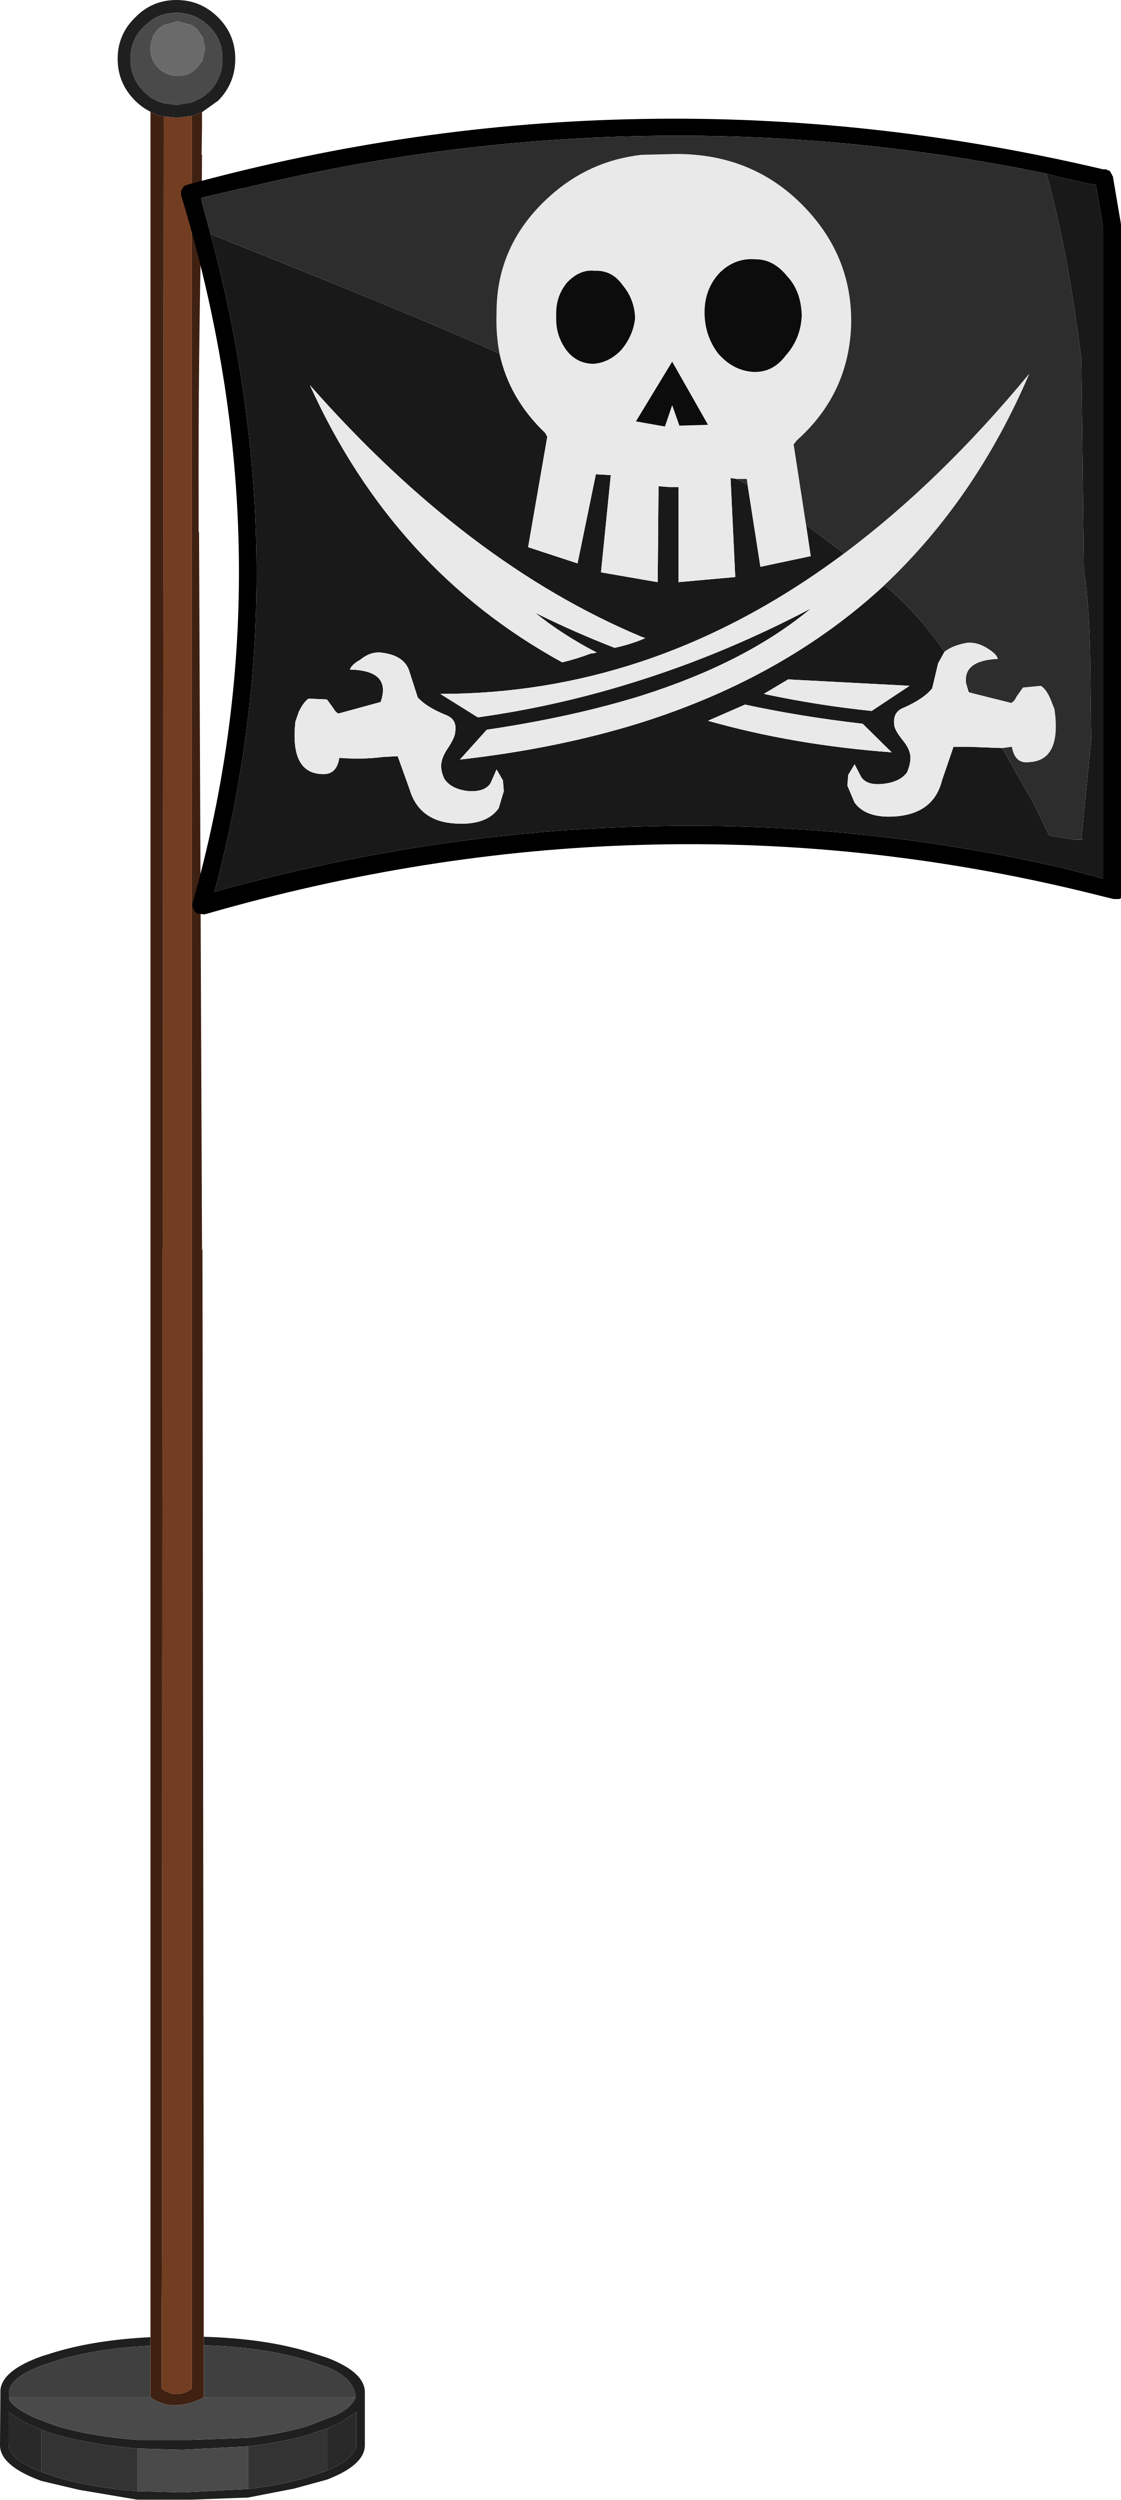 <?xml version="1.0" encoding="UTF-8" standalone="no"?>
<svg xmlns:ffdec="https://www.free-decompiler.com/flash" xmlns:xlink="http://www.w3.org/1999/xlink" ffdec:objectType="shape" height="293.1px" width="131.5px" xmlns="http://www.w3.org/2000/svg">
  <g transform="matrix(1.0, 0.0, 0.0, 1.0, -8.85, 298.8)">
    <path d="M33.4 -295.7 L32.65 -296.35 32.15 -296.65 Q31.0 -297.3 29.55 -297.3 28.1 -297.3 26.95 -296.65 L26.5 -296.35 25.75 -295.7 Q24.15 -294.15 24.15 -291.9 24.15 -289.65 25.75 -288.05 L26.5 -287.4 Q27.2 -286.95 28.05 -286.7 L29.55 -286.5 31.35 -286.8 32.6 -287.4 33.4 -288.05 Q34.95 -289.65 34.95 -291.9 34.95 -294.15 33.4 -295.7 M32.55 -285.65 L31.35 -285.2 29.55 -285.0 28.05 -285.15 Q27.25 -285.3 26.5 -285.7 25.5 -286.2 24.7 -287.0 22.65 -289.05 22.65 -291.9 22.65 -294.75 24.7 -296.75 26.7 -298.8 29.55 -298.8 32.4 -298.8 34.45 -296.75 36.45 -294.75 36.45 -291.9 36.45 -289.05 34.45 -287.0 L32.55 -285.65 M32.75 -24.85 Q39.9 -24.65 45.15 -23.05 L47.2 -22.4 Q51.65 -20.7 51.65 -18.35 L51.65 -12.25 Q51.75 -9.85 47.2 -8.1 L43.35 -7.05 37.95 -6.0 31.2 -5.75 24.95 -5.75 18.15 -6.9 13.7 -7.95 Q8.75 -9.75 8.85 -12.25 L8.9 -18.6 Q9.1 -20.9 13.7 -22.55 L15.3 -23.05 Q20.15 -24.5 26.5 -24.8 L26.5 -23.8 Q20.3 -23.5 15.6 -22.1 L13.7 -21.45 Q10.2 -20.15 9.9 -18.45 L9.9 -17.75 Q9.95 -16.85 12.2 -15.7 12.9 -15.3 15.6 -14.35 19.7 -13.15 24.95 -12.75 L31.2 -12.75 37.95 -13.0 Q41.75 -13.45 44.85 -14.35 L48.35 -15.7 Q50.2 -16.65 50.55 -17.75 50.45 -20.0 47.2 -21.3 L44.85 -22.1 Q39.7 -23.65 32.75 -23.85 L32.75 -24.85 M24.95 -11.75 Q19.55 -12.2 15.3 -13.4 L13.7 -13.95 11.75 -14.8 9.85 -16.05 9.85 -12.25 Q9.95 -10.45 13.7 -9.0 L15.6 -8.35 Q19.7 -7.15 24.95 -6.75 L30.25 -6.6 37.95 -7.0 Q41.75 -7.45 44.85 -8.35 L47.2 -9.15 Q50.55 -10.55 50.65 -12.25 L50.65 -16.05 48.8 -14.8 47.2 -14.1 45.15 -13.4 Q41.9 -12.45 37.95 -12.0 L30.25 -11.6 24.95 -11.75" fill="#1f1f1f" fill-rule="evenodd" stroke="none"/>
    <path d="M47.2 -14.1 L48.8 -14.8 50.65 -16.05 50.65 -12.25 Q50.55 -10.55 47.2 -9.15 L47.2 -14.1 M13.7 -9.0 Q9.95 -10.45 9.85 -12.25 L9.85 -16.05 11.75 -14.8 13.7 -13.95 13.7 -9.0" fill="#292929" fill-rule="evenodd" stroke="none"/>
    <path d="M50.55 -17.75 L32.75 -17.75 32.75 -23.85 Q39.7 -23.65 44.85 -22.1 L47.2 -21.3 Q50.45 -20.0 50.55 -17.75 M26.5 -17.75 L9.9 -17.75 9.9 -18.45 Q10.2 -20.15 13.7 -21.45 L15.6 -22.1 Q20.3 -23.5 26.5 -23.8 L26.5 -17.75" fill="#404040" fill-rule="evenodd" stroke="none"/>
    <path d="M31.35 -295.85 L29.7 -296.3 28.05 -295.85 27.4 -295.4 Q26.55 -294.5 26.5 -293.15 L26.5 -293.0 Q26.55 -291.7 27.4 -290.85 27.7 -290.55 28.05 -290.35 28.8 -289.9 29.7 -289.9 30.65 -289.9 31.35 -290.35 31.65 -290.55 31.95 -290.85 L32.6 -291.7 32.9 -293.1 32.65 -294.4 31.95 -295.4 31.35 -295.85 M33.4 -295.7 Q34.95 -294.15 34.95 -291.9 34.95 -289.65 33.4 -288.05 L32.6 -287.4 31.35 -286.8 29.55 -286.5 28.05 -286.7 Q27.2 -286.95 26.5 -287.4 L25.75 -288.05 Q24.15 -289.65 24.15 -291.9 24.15 -294.15 25.75 -295.7 L26.5 -296.35 26.95 -296.65 Q28.1 -297.3 29.55 -297.3 31.0 -297.3 32.15 -296.65 L32.65 -296.35 33.4 -295.7 M50.55 -17.75 Q50.2 -16.65 48.35 -15.7 L44.85 -14.35 Q41.75 -13.45 37.95 -13.0 L31.2 -12.75 24.95 -12.75 Q19.7 -13.15 15.6 -14.35 12.9 -15.3 12.2 -15.7 9.95 -16.85 9.9 -17.75 L26.5 -17.75 Q29.15 -15.9 32.75 -17.75 L50.55 -17.75 M24.95 -11.75 L30.25 -11.6 37.95 -12.0 37.95 -7.0 30.25 -6.6 24.95 -6.75 24.95 -11.75" fill="#4a4a4a" fill-rule="evenodd" stroke="none"/>
    <path d="M13.7 -13.95 L15.3 -13.4 Q19.55 -12.2 24.95 -11.75 L24.95 -6.75 Q19.7 -7.15 15.6 -8.35 L13.7 -9.0 13.7 -13.95 M37.95 -12.0 Q41.9 -12.45 45.15 -13.4 L47.2 -14.1 47.2 -9.15 44.85 -8.35 Q41.75 -7.45 37.95 -7.0 L37.95 -12.0" fill="#333333" fill-rule="evenodd" stroke="none"/>
    <path d="M28.05 -285.15 L29.55 -285.0 31.35 -285.2 31.35 -18.75 Q29.6 -17.5 27.8 -18.75 L27.8 -25.25 27.85 -34.25 27.9 -140.3 27.9 -152.3 27.95 -152.3 28.0 -226.55 28.05 -284.3 28.05 -285.15" fill="#733d22" fill-rule="evenodd" stroke="none"/>
    <path d="M31.35 -285.2 L32.55 -285.65 32.55 -284.3 32.55 -284.05 32.5 -280.65 32.55 -280.65 32.5 -273.9 32.5 -273.85 Q32.1 -256.65 32.15 -239.75 L32.15 -238.6 32.15 -236.4 32.2 -236.45 32.55 -152.3 32.6 -152.3 32.75 -34.25 32.75 -24.85 32.75 -23.85 32.75 -17.75 Q29.15 -15.9 26.5 -17.75 L26.5 -23.8 26.5 -24.8 26.5 -285.7 Q27.25 -285.3 28.05 -285.15 L28.05 -284.3 28.0 -226.55 27.95 -152.3 27.9 -152.3 27.9 -140.3 27.85 -34.25 27.8 -25.25 27.8 -18.75 Q29.6 -17.5 31.35 -18.75 L31.35 -285.2" fill="#3f2112" fill-rule="evenodd" stroke="none"/>
    <path d="M31.35 -295.85 L31.95 -295.4 32.65 -294.4 32.9 -293.1 32.6 -291.7 31.95 -290.85 Q31.65 -290.55 31.35 -290.35 30.65 -289.9 29.7 -289.9 28.8 -289.9 28.05 -290.35 27.7 -290.55 27.4 -290.85 26.55 -291.7 26.5 -293.0 L26.5 -293.15 Q26.55 -294.5 27.4 -295.4 L28.05 -295.85 29.7 -296.3 31.35 -295.85" fill="#6a6a6a" fill-rule="evenodd" stroke="none"/>
    <path d="M33.55 -271.35 Q44.1 -232.0 34.0 -194.25 59.2 -201.25 84.1 -201.9 109.1 -202.65 133.7 -197.0 L138.25 -195.8 138.25 -272.2 137.4 -277.15 136.65 -277.25 132.45 -278.2 131.6 -278.45 Q107.8 -283.35 84.1 -282.85 60.75 -282.4 37.5 -276.75 L37.35 -276.75 32.4 -275.6 33.55 -271.35 M30.4 -276.95 L30.85 -277.15 Q57.4 -284.4 84.1 -284.85 111.1 -285.35 138.25 -278.95 L138.55 -278.95 139.05 -278.75 139.4 -278.1 140.35 -272.5 140.35 -193.5 140.15 -193.4 139.5 -193.4 138.25 -193.7 Q111.35 -200.55 84.1 -199.75 58.65 -199.05 32.85 -191.6 L32.0 -191.7 Q31.65 -191.9 31.55 -192.25 31.35 -192.55 31.45 -192.95 42.95 -233.6 30.1 -275.9 L30.1 -276.45 30.4 -276.95" fill="#000000" fill-rule="evenodd" stroke="none"/>
    <path d="M67.45 -257.35 Q68.6 -252.05 72.8 -248.05 L73.05 -247.6 70.8 -234.65 76.6 -232.75 78.75 -243.2 80.5 -243.1 79.35 -231.7 86.0 -230.55 86.1 -241.8 87.4 -241.7 88.45 -241.7 88.45 -230.55 95.1 -231.15 94.55 -242.75 95.3 -242.65 96.55 -241.95 98.05 -232.35 103.95 -233.6 103.4 -237.3 107.85 -233.9 Q96.4 -225.35 84.1 -221.25 72.7 -217.45 60.5 -217.45 L64.9 -214.7 Q74.6 -216.05 84.1 -219.1 94.15 -222.3 103.95 -227.45 96.4 -221.15 84.1 -217.25 76.05 -214.75 65.95 -213.25 L62.8 -209.75 Q74.35 -211.05 84.1 -214.1 101.0 -219.45 112.6 -230.2 116.5 -226.95 119.65 -222.4 L118.9 -221.05 118.2 -218.1 Q117.25 -216.9 114.9 -215.85 113.55 -215.35 113.75 -213.85 113.75 -213.25 114.8 -211.95 115.65 -210.9 115.65 -209.95 115.65 -209.2 115.25 -208.25 114.4 -207.1 112.4 -206.9 110.5 -206.7 109.85 -207.75 L109.1 -209.2 108.35 -207.95 108.25 -206.7 109.1 -204.7 Q110.5 -202.8 114.05 -203.1 118.4 -203.5 119.35 -207.3 L120.7 -211.25 122.5 -211.25 126.4 -211.1 130.1 -204.6 131.9 -200.9 132.2 -200.8 134.95 -200.35 Q136.25 -200.35 135.7 -200.45 L136.85 -212.05 136.75 -220.7 Q136.65 -228.2 136.0 -231.8 L135.7 -256.7 Q134.1 -269.55 131.6 -278.45 L132.45 -278.2 136.65 -277.25 137.4 -277.15 138.25 -272.2 138.25 -195.8 133.7 -197.0 Q109.1 -202.65 84.1 -201.9 59.2 -201.25 34.0 -194.25 44.1 -232.0 33.55 -271.35 L39.8 -268.85 Q59.0 -261.15 67.45 -257.35 M80.95 -222.85 Q82.6 -223.2 84.1 -223.8 L84.55 -224.0 84.1 -224.15 Q63.65 -232.7 45.2 -253.65 55.0 -232.0 74.8 -221.15 76.5 -221.55 78.2 -222.2 L78.4 -222.2 78.85 -222.3 Q74.8 -224.4 71.65 -226.95 76.3 -224.65 80.95 -222.85 M56.9 -220.0 Q56.35 -222.0 53.5 -222.3 52.25 -222.4 51.1 -221.45 50.05 -220.85 49.9 -220.3 54.8 -220.2 53.5 -216.5 L48.55 -215.15 Q48.25 -215.25 47.9 -215.85 L47.2 -216.8 45.05 -216.9 Q44.45 -216.5 43.9 -215.35 L43.5 -214.2 Q42.85 -208.15 46.65 -208.05 48.35 -207.95 48.65 -209.95 51.5 -209.75 53.7 -210.05 L55.5 -210.15 56.9 -206.25 Q58.05 -202.45 62.35 -202.25 65.95 -202.05 67.35 -204.05 L67.95 -206.05 67.85 -207.3 67.1 -208.6 66.4 -207.0 Q65.75 -205.95 63.85 -206.05 61.85 -206.25 61.0 -207.45 60.6 -208.25 60.6 -209.0 60.6 -209.95 61.4 -211.1 62.25 -212.4 62.25 -213.0 62.5 -214.5 61.1 -215.0 58.8 -215.95 57.85 -217.05 L56.9 -220.0 M91.9 -214.3 Q101.95 -211.45 113.45 -210.6 L110.05 -213.95 Q102.7 -214.8 96.25 -216.2 L91.9 -214.3 M115.55 -218.4 L101.3 -219.15 98.45 -217.45 Q104.8 -216.1 111.1 -215.45 L115.55 -218.4 M122.85 -217.55 L122.5 -217.65 122.2 -218.6 122.4 -218.4 122.85 -217.55" fill="#191919" fill-rule="evenodd" stroke="none"/>
    <path d="M95.3 -242.65 L94.55 -242.75 95.1 -231.15 88.45 -230.55 88.45 -241.7 87.4 -241.7 86.1 -241.8 86.0 -230.55 79.35 -231.7 80.5 -243.1 78.75 -243.2 76.6 -232.75 70.8 -234.65 73.05 -247.6 72.8 -248.05 Q68.6 -252.05 67.45 -257.35 67.0 -259.65 67.1 -262.2 67.1 -270.2 73.35 -275.8 77.95 -279.95 84.1 -280.65 L88.2 -280.75 Q97.0 -280.75 102.9 -274.85 108.8 -268.95 108.7 -260.9 108.5 -252.7 102.35 -247.2 L101.95 -246.7 103.4 -237.3 103.95 -233.6 98.05 -232.35 96.55 -241.95 96.45 -242.65 95.3 -242.65 M126.4 -211.1 L122.5 -211.25 120.7 -211.25 119.35 -207.3 Q118.4 -203.5 114.05 -203.1 110.5 -202.8 109.1 -204.7 L108.25 -206.7 108.35 -207.95 109.1 -209.2 109.85 -207.75 Q110.5 -206.7 112.4 -206.9 114.4 -207.1 115.25 -208.25 115.65 -209.2 115.65 -209.95 115.65 -210.9 114.8 -211.95 113.75 -213.25 113.75 -213.85 113.55 -215.35 114.9 -215.85 117.25 -216.9 118.2 -218.1 L118.9 -221.05 119.65 -222.4 Q120.6 -223.15 122.3 -223.45 123.55 -223.55 124.75 -222.75 125.8 -222.1 125.9 -221.55 121.75 -221.35 122.2 -218.6 L122.5 -217.65 122.85 -217.55 127.45 -216.4 Q127.8 -216.5 128.1 -217.15 L128.85 -218.2 130.95 -218.4 Q131.6 -218.0 132.1 -216.8 L132.55 -215.65 Q133.4 -209.65 129.6 -209.45 127.9 -209.2 127.55 -211.25 L126.4 -211.1 M112.6 -230.2 Q101.0 -219.45 84.1 -214.1 74.35 -211.05 62.8 -209.75 L65.95 -213.25 Q76.05 -214.75 84.1 -217.25 96.4 -221.15 103.95 -227.45 94.15 -222.3 84.1 -219.1 74.6 -216.05 64.9 -214.7 L60.5 -217.45 Q72.7 -217.45 84.1 -221.25 96.4 -225.35 107.85 -233.9 119.15 -242.35 129.6 -255.0 123.35 -240.35 112.6 -230.2 M74.1 -261.75 Q74.0 -259.65 75.15 -257.95 76.4 -256.15 78.5 -256.15 80.3 -256.3 81.7 -257.75 83.15 -259.45 83.35 -261.55 83.25 -263.75 81.9 -265.35 80.65 -267.15 78.6 -267.05 76.85 -267.25 75.35 -265.65 74.0 -264.0 74.1 -261.75 M56.9 -220.0 L57.85 -217.05 Q58.8 -215.95 61.1 -215.0 62.5 -214.5 62.25 -213.0 62.25 -212.4 61.4 -211.1 60.6 -209.95 60.6 -209.0 60.6 -208.25 61.0 -207.45 61.85 -206.25 63.85 -206.05 65.75 -205.95 66.4 -207.0 L67.1 -208.6 67.85 -207.3 67.95 -206.05 67.35 -204.05 Q65.95 -202.05 62.35 -202.25 58.05 -202.45 56.9 -206.25 L55.5 -210.15 53.7 -210.05 Q51.5 -209.75 48.65 -209.95 48.35 -207.95 46.65 -208.05 42.85 -208.15 43.5 -214.2 L43.9 -215.35 Q44.45 -216.5 45.05 -216.9 L47.2 -216.8 47.9 -215.85 Q48.25 -215.25 48.55 -215.15 L53.5 -216.5 Q54.8 -220.2 49.9 -220.3 50.05 -220.85 51.1 -221.45 52.25 -222.4 53.5 -222.3 56.35 -222.0 56.9 -220.0 M80.95 -222.85 Q76.3 -224.65 71.65 -226.95 74.8 -224.4 78.85 -222.3 L78.4 -222.2 78.2 -222.2 Q76.5 -221.55 74.8 -221.15 55.0 -232.0 45.2 -253.65 63.65 -232.7 84.1 -224.15 L84.55 -224.0 84.1 -223.8 Q82.6 -223.2 80.95 -222.85 M91.5 -262.2 Q91.5 -259.45 93.1 -257.35 94.85 -255.35 97.2 -255.2 99.5 -255.1 101.0 -257.1 102.8 -259.1 102.9 -261.85 102.8 -264.7 101.2 -266.4 99.6 -268.4 97.5 -268.4 95.1 -268.6 93.3 -266.85 91.5 -264.95 91.5 -262.2 M83.45 -249.4 L86.85 -248.8 87.7 -251.3 88.55 -248.9 91.9 -249.0 87.7 -256.4 83.45 -249.4 M115.55 -218.4 L111.1 -215.45 Q104.8 -216.1 98.45 -217.45 L101.3 -219.15 115.55 -218.4 M91.9 -214.3 L96.25 -216.2 Q102.7 -214.8 110.05 -213.95 L113.45 -210.6 Q101.95 -211.45 91.9 -214.3" fill="#e9e9e9" fill-rule="evenodd" stroke="none"/>
    <path d="M74.1 -261.75 Q74.0 -264.0 75.35 -265.65 76.85 -267.25 78.6 -267.05 80.65 -267.15 81.9 -265.35 83.25 -263.75 83.35 -261.55 83.15 -259.45 81.7 -257.75 80.3 -256.3 78.5 -256.15 76.4 -256.15 75.15 -257.95 74.0 -259.65 74.1 -261.75 M91.5 -262.2 Q91.5 -264.95 93.3 -266.85 95.1 -268.6 97.5 -268.4 99.6 -268.4 101.2 -266.4 102.8 -264.7 102.9 -261.85 102.8 -259.1 101.0 -257.1 99.5 -255.1 97.2 -255.2 94.85 -255.35 93.1 -257.35 91.5 -259.45 91.5 -262.2 M83.45 -249.4 L87.7 -256.4 91.9 -249.0 88.55 -248.9 87.7 -251.3 86.85 -248.8 83.45 -249.4" fill="#0c0c0c" fill-rule="evenodd" stroke="none"/>
    <path d="M95.3 -242.65 L96.45 -242.65 96.55 -241.95 95.3 -242.65 M103.4 -237.3 L101.95 -246.7 102.35 -247.2 Q108.5 -252.7 108.7 -260.9 108.8 -268.95 102.9 -274.85 97.0 -280.75 88.2 -280.75 L84.1 -280.65 Q77.95 -279.95 73.35 -275.8 67.1 -270.2 67.1 -262.2 67.0 -259.65 67.45 -257.35 59.0 -261.15 39.8 -268.85 L33.55 -271.35 32.4 -275.6 37.35 -276.75 37.5 -276.75 Q60.75 -282.4 84.1 -282.85 107.8 -283.35 131.6 -278.45 134.1 -269.55 135.7 -256.7 L136.0 -231.8 Q136.65 -228.2 136.75 -220.7 L136.85 -212.05 135.7 -200.45 Q136.25 -200.35 134.95 -200.35 L132.2 -200.8 131.9 -200.9 130.1 -204.6 126.4 -211.1 127.55 -211.25 Q127.9 -209.2 129.6 -209.45 133.4 -209.65 132.55 -215.65 L132.1 -216.8 Q131.6 -218.0 130.95 -218.4 L128.85 -218.2 128.1 -217.15 Q127.8 -216.5 127.45 -216.4 L122.85 -217.55 122.4 -218.4 122.2 -218.6 Q121.75 -221.35 125.9 -221.55 125.8 -222.1 124.75 -222.75 123.55 -223.55 122.3 -223.45 120.6 -223.15 119.65 -222.4 116.5 -226.95 112.6 -230.2 123.35 -240.35 129.6 -255.0 119.15 -242.35 107.85 -233.9 L103.4 -237.3" fill="#2d2d2d" fill-rule="evenodd" stroke="none"/>
  </g>
</svg>
